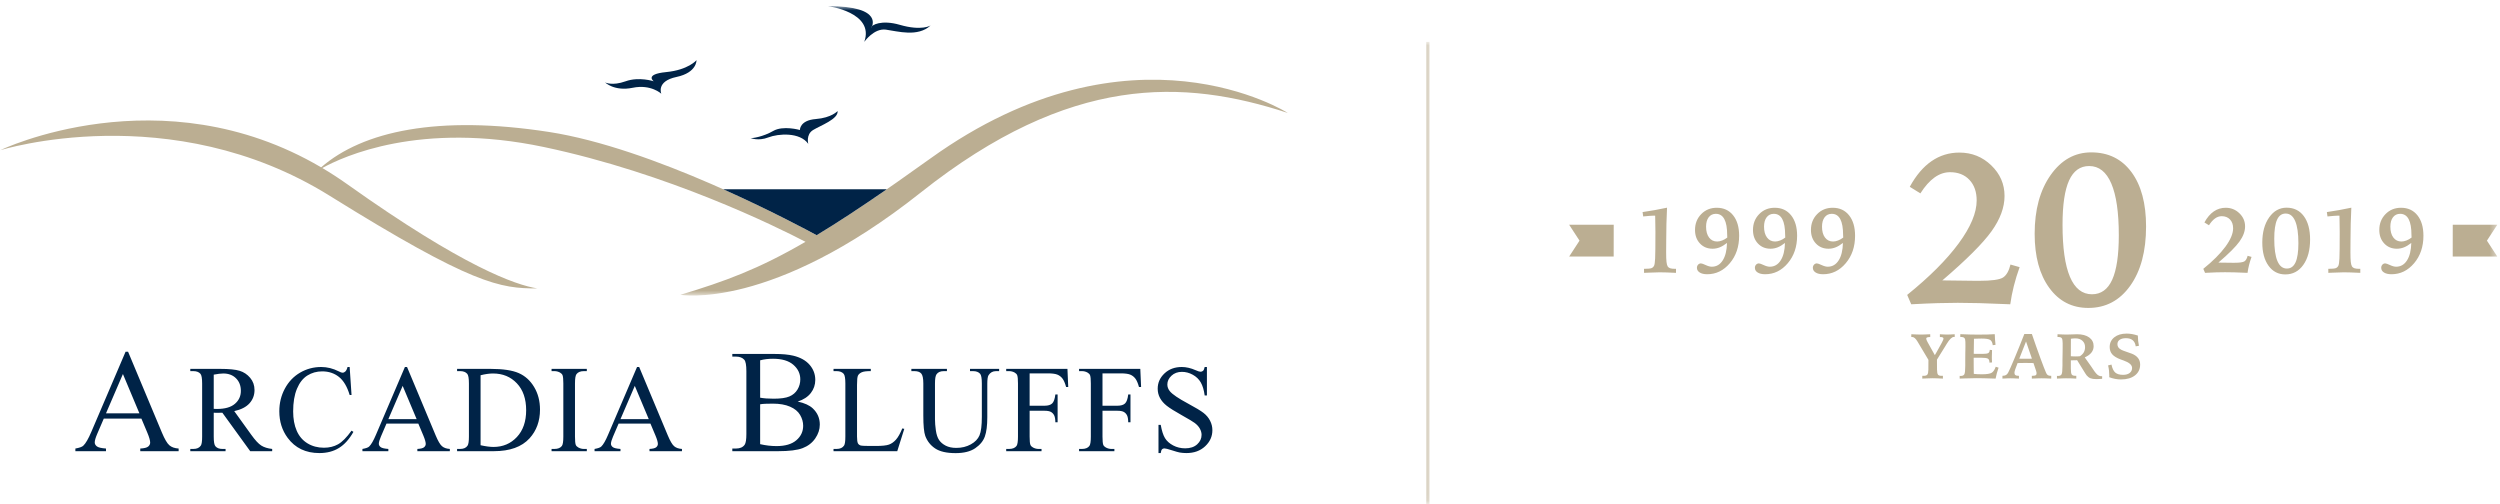 <svg xmlns="http://www.w3.org/2000/svg" xmlns:xlink="http://www.w3.org/1999/xlink" width="357" height="72" viewBox="0 0 357 72">
  <defs>
    <polygon id="logo-color-20-a" points=".06 .873 356.61 .873 356.61 42.208 .06 42.208"/>
    <polygon id="logo-color-20-c" points=".403 .98 1.403 .98 1.403 66.939 .403 66.939"/>
  </defs>
  <g fill="none" fill-rule="evenodd">
    <path fill="#BBAE92" d="M238.052 29.657C238.014 30.428 237.984 31.193 237.966 31.954 237.947 32.715 237.937 33.477 237.937 34.239 237.937 34.487 237.936 34.808 237.931 35.205 237.927 35.601 237.925 35.876 237.925 36.029 237.925 36.647 237.941 37.105 237.976 37.403 238.009 37.701 238.066 37.917 238.147 38.049 238.224 38.168 238.342 38.254 238.501 38.307 238.66 38.362 238.891 38.388 239.193 38.388L239.333 38.388 239.333 38.963C238.832 38.937 238.385 38.918 237.994 38.906 237.603 38.892 237.268 38.886 236.987 38.886 236.72 38.886 236.191 38.904 235.4 38.937 235.125 38.951 234.914 38.958 234.77 38.963L234.764 38.388C235.308 38.388 235.662 38.356 235.828 38.292 235.993 38.228 236.119 38.111 236.204 37.94 236.276 37.795 236.326 37.45 236.353 36.905 236.381 36.359 236.395 35.096 236.395 33.114 236.395 32.692 236.387 32.115 236.369 31.382 236.365 31.118 236.361 30.922 236.356 30.794L236.134 30.794C236.02 30.794 235.825 30.805 235.554 30.826 235.282 30.847 234.98 30.875 234.648 30.909L234.56 30.283C235.129 30.202 235.705 30.11 236.29 30.005 236.874 29.901 237.461 29.784 238.052 29.657M246.654 33.926C246.654 33.85 246.652 33.774 246.648 33.699 246.644 33.625 246.642 33.585 246.642 33.581 246.642 32.563 246.507 31.8 246.237 31.293 245.968 30.786 245.562 30.533 245.022 30.533 244.594 30.533 244.254 30.697 244.003 31.024 243.752 31.353 243.627 31.8 243.627 32.367 243.627 33.023 243.77 33.54 244.055 33.92 244.339 34.299 244.724 34.489 245.208 34.489 245.433 34.489 245.672 34.44 245.925 34.341 246.178 34.243 246.421 34.105 246.654 33.926zM246.616 34.694C246.246 34.983 245.898 35.193 245.571 35.323 245.244 35.453 244.904 35.518 244.552 35.518 243.821 35.518 243.221 35.267 242.751 34.767 242.281 34.266 242.048 33.624 242.048 32.84 242.048 31.936 242.342 31.182 242.933 30.577 243.523 29.972 244.265 29.669 245.157 29.669 246.138 29.669 246.916 30.027 247.489 30.743 248.062 31.459 248.35 32.433 248.35 33.664 248.35 35.232 247.906 36.54 247.018 37.588 246.13 38.637 245.053 39.161 243.786 39.161 243.337 39.161 242.979 39.078 242.716 38.911 242.453 38.745 242.321 38.522 242.321 38.241 242.321 38.066 242.377 37.917 242.487 37.796 242.598 37.675 242.732 37.614 242.895 37.614 243.014 37.614 243.241 37.694 243.576 37.851 243.912 38.008 244.203 38.087 244.449 38.087 245.1 38.087 245.616 37.787 246.001 37.189 246.386 36.591 246.591 35.758 246.616 34.694zM254.932 33.926C254.932 33.85 254.93 33.774 254.926 33.699 254.921 33.625 254.919 33.585 254.919 33.581 254.919 32.563 254.784 31.8 254.515 31.293 254.245 30.786 253.84 30.533 253.3 30.533 252.871 30.533 252.531 30.697 252.28 31.024 252.03 31.353 251.904 31.8 251.904 32.367 251.904 33.023 252.047 33.54 252.332 33.92 252.617 34.299 253.001 34.489 253.485 34.489 253.71 34.489 253.949 34.44 254.202 34.341 254.455 34.243 254.698 34.105 254.932 33.926zM254.894 34.694C254.523 34.983 254.176 35.193 253.849 35.323 253.521 35.453 253.182 35.518 252.829 35.518 252.099 35.518 251.498 35.267 251.028 34.767 250.559 34.266 250.325 33.624 250.325 32.84 250.325 31.936 250.62 31.182 251.21 30.577 251.801 29.972 252.542 29.669 253.435 29.669 254.415 29.669 255.193 30.027 255.767 30.743 256.341 31.459 256.627 32.433 256.627 33.664 256.627 35.232 256.184 36.54 255.295 37.588 254.407 38.637 253.33 39.161 252.064 39.161 251.614 39.161 251.257 39.078 250.993 38.911 250.73 38.745 250.599 38.522 250.599 38.241 250.599 38.066 250.654 37.917 250.765 37.796 250.875 37.675 251.011 37.614 251.172 37.614 251.291 37.614 251.519 37.694 251.853 37.851 252.189 38.008 252.48 38.087 252.728 38.087 253.377 38.087 253.895 37.787 254.278 37.189 254.663 36.591 254.868 35.758 254.894 34.694zM263.209 33.926C263.209 33.85 263.207 33.774 263.203 33.699 263.199 33.625 263.196 33.585 263.196 33.581 263.196 32.563 263.061 31.8 262.792 31.293 262.522 30.786 262.118 30.533 261.578 30.533 261.148 30.533 260.809 30.697 260.559 31.024 260.308 31.353 260.183 31.8 260.183 32.367 260.183 33.023 260.325 33.54 260.609 33.92 260.895 34.299 261.278 34.489 261.763 34.489 261.988 34.489 262.227 34.44 262.479 34.341 262.732 34.243 262.976 34.105 263.209 33.926zM263.171 34.694C262.801 34.983 262.453 35.193 262.126 35.323 261.799 35.453 261.459 35.518 261.106 35.518 260.376 35.518 259.775 35.267 259.306 34.767 258.837 34.266 258.603 33.624 258.603 32.84 258.603 31.936 258.897 31.182 259.487 30.577 260.078 29.972 260.819 29.669 261.712 29.669 262.693 29.669 263.471 30.027 264.044 30.743 264.618 31.459 264.904 32.433 264.904 33.664 264.904 35.232 264.461 36.54 263.572 37.588 262.685 38.637 261.607 39.161 260.342 39.161 259.892 39.161 259.534 39.078 259.271 38.911 259.008 38.745 258.876 38.522 258.876 38.241 258.876 38.066 258.932 37.917 259.042 37.796 259.152 37.675 259.288 37.614 259.449 37.614 259.568 37.614 259.796 37.694 260.131 37.851 260.467 38.008 260.758 38.087 261.005 38.087 261.654 38.087 262.172 37.787 262.556 37.189 262.941 36.591 263.145 35.758 263.171 34.694zM272.933 47.73C273.254 47.744 273.527 47.755 273.751 47.763 273.976 47.77 274.175 47.774 274.349 47.774 274.476 47.774 274.637 47.77 274.831 47.763 275.026 47.755 275.294 47.744 275.637 47.73L275.637 48.129C275.438 48.129 275.294 48.146 275.203 48.18 275.111 48.214 275.065 48.27 275.065 48.346 275.065 48.453 275.124 48.613 275.242 48.826 275.275 48.885 275.301 48.931 275.318 48.963L276.296 50.717 276.593 50.202C277.219 49.113 277.531 48.503 277.531 48.373 277.531 48.288 277.497 48.225 277.429 48.187 277.361 48.148 277.255 48.129 277.11 48.129L277.014 48.129 277.014 47.73C277.273 47.744 277.485 47.755 277.648 47.763 277.811 47.77 277.95 47.774 278.062 47.774 278.181 47.774 278.324 47.77 278.494 47.763 278.664 47.755 278.877 47.744 279.133 47.73L279.133 48.116C279.121 48.116 279.108 48.116 279.094 48.114 279.079 48.112 279.057 48.111 279.027 48.111 278.74 48.111 278.396 48.44 277.996 49.096 277.907 49.247 277.836 49.364 277.783 49.447L276.598 51.354 276.605 52.773C276.612 53.152 276.659 53.396 276.748 53.505 276.837 53.615 277.009 53.669 277.266 53.669 277.283 53.669 277.313 53.667 277.354 53.664 277.395 53.662 277.426 53.66 277.447 53.66L277.447 54.065C277.122 54.047 276.833 54.034 276.579 54.025 276.325 54.016 276.11 54.011 275.934 54.011 275.774 54.011 275.455 54.022 274.978 54.042 274.776 54.051 274.618 54.059 274.504 54.065L274.504 53.66C274.527 53.66 274.561 53.662 274.603 53.664 274.645 53.667 274.677 53.669 274.694 53.669 274.954 53.669 275.13 53.612 275.223 53.497 275.316 53.381 275.365 53.146 275.371 52.791L275.38 51.39 273.901 48.909C273.882 48.874 273.85 48.823 273.809 48.754 273.553 48.331 273.303 48.121 273.061 48.121 273.028 48.121 273.002 48.121 272.983 48.122 272.964 48.123 272.947 48.124 272.933 48.124L272.933 47.73M279.93 47.72C280.432 47.742 280.895 47.757 281.319 47.767 281.744 47.778 282.118 47.783 282.439 47.783 282.979 47.783 283.436 47.778 283.81 47.767 284.183 47.757 284.53 47.742 284.852 47.72 284.857 47.978 284.869 48.232 284.887 48.482 284.904 48.732 284.93 48.985 284.962 49.239L284.564 49.292C284.522 48.922 284.4 48.672 284.198 48.542 283.997 48.411 283.592 48.346 282.983 48.346 282.874 48.346 282.729 48.349 282.548 48.354 282.366 48.358 282.145 48.365 281.882 48.373 281.876 48.764 281.87 49.138 281.866 49.496 281.862 49.855 281.856 50.198 281.851 50.527L281.978 50.527C282.149 50.527 282.363 50.528 282.619 50.531 282.874 50.534 283.044 50.535 283.13 50.535 283.537 50.535 283.804 50.495 283.931 50.415 284.058 50.335 284.125 50.183 284.135 49.958L284.462 49.99C284.462 50.137 284.458 50.323 284.449 50.546 284.439 50.77 284.436 50.921 284.436 51.001 284.436 51.081 284.437 51.184 284.441 51.308 284.446 51.432 284.453 51.581 284.462 51.756L284.09 51.783 284.09 51.729C284.09 51.475 284.017 51.303 283.871 51.214 283.725 51.125 283.38 51.081 282.838 51.081L281.842 51.081 281.842 51.591C281.842 51.855 281.843 52.125 281.846 52.402 281.85 52.679 281.853 53.008 281.859 53.389 281.992 53.408 282.158 53.421 282.357 53.432 282.557 53.443 282.773 53.448 283.01 53.448 283.715 53.448 284.186 53.373 284.42 53.225 284.654 53.077 284.845 52.793 284.989 52.372L285.395 52.502C285.299 52.785 285.215 53.057 285.145 53.314 285.076 53.572 285.019 53.822 284.971 54.065 284.274 54.04 283.72 54.025 283.307 54.016 282.894 54.006 282.526 54.002 282.204 54.002 281.842 54.002 281.262 54.016 280.465 54.042 280.19 54.051 279.983 54.059 279.841 54.065L279.841 53.674C279.858 53.677 279.879 53.679 279.901 53.68 279.923 53.682 279.956 53.683 280 53.683 280.248 53.683 280.416 53.607 280.505 53.453 280.594 53.301 280.638 52.901 280.638 52.253L280.638 51.401 280.646 50.41C280.646 50.367 280.648 50.3 280.651 50.211 280.66 49.847 280.664 49.599 280.664 49.465 280.664 49.332 280.663 49.193 280.66 49.048 280.657 48.903 280.656 48.823 280.656 48.808 280.656 48.55 280.609 48.371 280.517 48.271 280.423 48.17 280.262 48.121 280.031 48.121L279.93 48.121 279.93 47.72M289.317 48.764L288.352 51.219C288.465 51.222 288.583 51.224 288.708 51.225 288.834 51.227 289.001 51.228 289.211 51.228 289.452 51.228 289.642 51.227 289.777 51.225 289.913 51.224 290.04 51.222 290.158 51.219L289.317 48.764zM289.074 47.699L290.153 47.699C290.578 48.948 290.983 50.095 291.368 51.141 291.754 52.188 292.022 52.883 292.177 53.23 292.241 53.387 292.323 53.498 292.422 53.565 292.52 53.632 292.653 53.664 292.818 53.664L292.916 53.664 292.916 54.065C292.541 54.047 292.253 54.035 292.053 54.029 291.853 54.023 291.684 54.02 291.548 54.02 291.418 54.02 291.25 54.023 291.044 54.029 290.837 54.035 290.537 54.047 290.145 54.065L290.145 53.664 290.225 53.664C290.457 53.664 290.615 53.638 290.697 53.585 290.781 53.532 290.822 53.437 290.822 53.301 290.822 53.259 290.816 53.21 290.807 53.155 290.796 53.098 290.774 53.02 290.742 52.919L290.379 51.844C290.211 51.842 289.99 51.838 289.715 51.834 289.441 51.83 289.27 51.827 289.202 51.827 289.075 51.827 288.82 51.831 288.436 51.84 288.298 51.843 288.189 51.844 288.113 51.844L288.096 51.889C287.807 52.596 287.662 53.043 287.662 53.23 287.662 53.384 287.706 53.496 287.792 53.563 287.88 53.631 288.023 53.664 288.225 53.664L288.304 53.664 288.304 54.065C287.967 54.047 287.706 54.035 287.52 54.029 287.335 54.023 287.181 54.02 287.06 54.02 286.959 54.02 286.827 54.023 286.664 54.029 286.5 54.035 286.262 54.047 285.949 54.065L285.949 53.664C286.161 53.664 286.331 53.627 286.458 53.554 286.585 53.48 286.692 53.356 286.781 53.181 286.907 52.95 287.194 52.305 287.64 51.245 288.085 50.186 288.563 49.003 289.074 47.699zM295.716 50.872C295.873 50.881 296.006 50.888 296.114 50.893 296.224 50.897 296.315 50.899 296.389 50.899 296.48 50.899 296.578 50.897 296.682 50.893 296.784 50.888 296.893 50.881 297.004 50.872 297.261 50.707 297.449 50.518 297.568 50.307 297.688 50.095 297.747 49.847 297.747 49.563 297.747 49.193 297.623 48.894 297.374 48.663 297.124 48.435 296.793 48.32 296.38 48.32 296.254 48.32 296.138 48.325 296.033 48.333 295.928 48.342 295.825 48.356 295.726 48.373 295.722 48.696 295.72 49.034 295.719 49.385 295.717 49.738 295.716 50.233 295.716 50.872zM293.733 53.674C293.757 53.677 293.78 53.679 293.803 53.68 293.824 53.682 293.859 53.683 293.905 53.683 294.148 53.683 294.311 53.603 294.395 53.444 294.479 53.284 294.521 52.86 294.521 52.173L294.521 51.374 294.539 50.38C294.542 50.169 294.544 49.961 294.546 49.754 294.547 49.547 294.548 49.298 294.548 49.008 294.548 48.635 294.503 48.394 294.413 48.284 294.323 48.175 294.153 48.121 293.905 48.121L293.812 48.121 293.812 47.73C294.129 47.744 294.39 47.755 294.597 47.763 294.803 47.77 294.983 47.774 295.137 47.774 295.354 47.774 295.626 47.767 295.951 47.752 296.275 47.738 296.494 47.73 296.605 47.73 297.337 47.73 297.914 47.882 298.337 48.187 298.759 48.492 298.97 48.907 298.97 49.43 298.97 49.779 298.864 50.087 298.653 50.353 298.442 50.619 298.126 50.847 297.703 51.036L298.571 52.262C298.984 52.908 299.286 53.313 299.477 53.478 299.666 53.645 299.87 53.727 300.085 53.727 300.097 53.727 300.113 53.726 300.136 53.723 300.157 53.72 300.175 53.718 300.186 53.718L300.186 54.091C300.007 54.106 299.85 54.117 299.718 54.124 299.585 54.131 299.468 54.136 299.368 54.136 299.008 54.136 298.726 54.095 298.522 54.016 298.319 53.936 298.136 53.798 297.974 53.603 297.897 53.511 297.708 53.216 297.407 52.717 297.106 52.218 296.842 51.791 296.615 51.437 296.432 51.442 296.27 51.447 296.128 51.45 295.986 51.452 295.849 51.453 295.716 51.453L295.716 52.635C295.716 53.087 295.76 53.372 295.849 53.49 295.937 53.607 296.111 53.664 296.372 53.664L296.495 53.664 296.495 54.065C296.254 54.05 296.011 54.038 295.77 54.031 295.527 54.024 295.279 54.02 295.025 54.02 294.943 54.02 294.821 54.023 294.66 54.027 294.5 54.031 294.19 54.043 293.733 54.065L293.733 53.674zM305.29 47.92L305.29 48.018C305.29 48.234 305.303 48.455 305.328 48.682 305.353 48.909 305.39 49.141 305.44 49.38L304.979 49.456C304.93 49.072 304.787 48.782 304.553 48.586 304.318 48.391 303.996 48.293 303.586 48.293 303.205 48.293 302.907 48.368 302.692 48.52 302.476 48.67 302.368 48.879 302.368 49.146 302.368 49.324 302.413 49.477 302.501 49.605 302.59 49.734 302.727 49.847 302.913 49.945 303.058 50.022 303.308 50.119 303.663 50.238 304.019 50.356 304.282 50.45 304.453 50.518 304.84 50.677 305.13 50.886 305.323 51.144 305.517 51.401 305.612 51.706 305.612 52.063 305.612 52.707 305.367 53.222 304.873 53.608 304.381 53.992 303.713 54.185 302.869 54.185 302.592 54.185 302.311 54.157 302.028 54.102 301.744 54.047 301.469 53.968 301.2 53.865 301.2 53.832 301.201 53.788 301.204 53.734 301.208 53.679 301.209 53.638 301.209 53.612 301.209 53.384 301.195 53.151 301.167 52.915 301.139 52.678 301.096 52.434 301.036 52.182L301.519 52.063C301.631 52.607 301.811 52.987 302.061 53.202 302.311 53.419 302.682 53.527 303.174 53.527 303.572 53.527 303.887 53.439 304.117 53.261 304.348 53.083 304.462 52.845 304.462 52.546 304.462 52.119 304.057 51.763 303.245 51.476 303.065 51.414 302.928 51.366 302.833 51.33 302.272 51.119 301.871 50.875 301.627 50.597 301.384 50.319 301.263 49.971 301.263 49.554 301.263 48.98 301.483 48.517 301.926 48.164 302.368 47.813 302.954 47.637 303.684 47.637 303.937 47.637 304.194 47.659 304.456 47.705 304.717 47.751 304.995 47.823 305.29 47.92M316.785 37.499C317.177 37.503 317.602 37.509 318.063 37.515 318.524 37.521 318.786 37.525 318.85 37.525L319.041 37.525C319.811 37.525 320.299 37.456 320.507 37.32 320.715 37.184 320.866 36.92 320.96 36.528L321.52 36.688C321.38 37.076 321.262 37.458 321.166 37.838 321.07 38.217 320.998 38.592 320.947 38.963 320.19 38.929 319.564 38.906 319.07 38.892 318.575 38.88 318.128 38.873 317.728 38.873 317.354 38.873 316.946 38.88 316.502 38.892 316.058 38.906 315.518 38.929 314.881 38.963L314.632 38.388C316 37.284 317.051 36.233 317.786 35.234 318.52 34.234 318.889 33.357 318.889 32.603 318.889 32.075 318.741 31.654 318.445 31.341 318.149 31.028 317.754 30.871 317.257 30.871 316.926 30.871 316.609 30.979 316.308 31.193 316.006 31.409 315.717 31.734 315.44 32.168L314.791 31.765C315.173 31.067 315.618 30.543 316.126 30.194 316.634 29.844 317.201 29.669 317.83 29.669 318.591 29.669 319.242 29.93 319.783 30.452 320.325 30.974 320.597 31.599 320.597 32.328 320.597 33.027 320.331 33.747 319.8 34.489 319.269 35.23 318.264 36.234 316.785 37.499M326.395 30.494C325.843 30.494 325.433 30.788 325.165 31.376 324.897 31.964 324.764 32.869 324.764 34.093 324.764 35.503 324.914 36.565 325.216 37.279 325.518 37.992 325.968 38.349 326.567 38.349 327.123 38.349 327.536 38.052 327.806 37.458 328.076 36.863 328.211 35.955 328.211 34.731 328.211 33.338 328.059 32.284 327.752 31.568 327.446 30.852 326.994 30.494 326.395 30.494zM326.522 29.657C327.567 29.657 328.388 30.059 328.985 30.864 329.582 31.67 329.881 32.783 329.881 34.201 329.881 35.709 329.558 36.918 328.912 37.826 328.267 38.733 327.41 39.187 326.344 39.187 325.346 39.187 324.548 38.777 323.951 37.956 323.354 37.136 323.056 36.032 323.056 34.642 323.056 33.172 323.382 31.973 324.034 31.047 324.686 30.12 325.516 29.657 326.522 29.657zM335.769 29.657C335.729 30.428 335.701 31.193 335.683 31.954 335.663 32.715 335.653 33.477 335.653 34.239 335.653 34.487 335.651 34.808 335.647 35.205 335.644 35.601 335.642 35.876 335.642 36.029 335.642 36.647 335.658 37.105 335.692 37.403 335.726 37.701 335.783 37.917 335.864 38.049 335.94 38.168 336.059 38.254 336.218 38.307 336.377 38.362 336.607 38.388 336.909 38.388L337.049 38.388 337.049 38.963C336.548 38.937 336.102 38.918 335.711 38.906 335.32 38.892 334.984 38.886 334.704 38.886 334.436 38.886 333.907 38.904 333.117 38.937 332.841 38.951 332.631 38.958 332.486 38.963L332.48 38.388C333.023 38.388 333.379 38.356 333.544 38.292 333.71 38.228 333.836 38.111 333.92 37.94 333.993 37.795 334.042 37.45 334.07 36.905 334.098 36.359 334.111 35.096 334.111 33.114 334.111 32.692 334.103 32.115 334.086 31.382 334.082 31.118 334.077 30.922 334.073 30.794L333.851 30.794C333.735 30.794 333.542 30.805 333.27 30.826 332.998 30.847 332.696 30.875 332.365 30.909L332.276 30.283C332.846 30.202 333.422 30.11 334.006 30.005 334.59 29.901 335.178 29.784 335.769 29.657M344.371 33.926C344.371 33.85 344.369 33.774 344.364 33.699 344.36 33.625 344.358 33.585 344.358 33.581 344.358 32.563 344.224 31.8 343.954 31.293 343.684 30.786 343.279 30.533 342.739 30.533 342.311 30.533 341.971 30.697 341.72 31.024 341.469 31.353 341.344 31.8 341.344 32.367 341.344 33.023 341.486 33.54 341.77 33.92 342.056 34.299 342.44 34.489 342.925 34.489 343.149 34.489 343.389 34.44 343.642 34.341 343.895 34.243 344.138 34.105 344.371 33.926zM344.332 34.694C343.963 34.983 343.614 35.193 343.288 35.323 342.961 35.453 342.62 35.518 342.269 35.518 341.537 35.518 340.937 35.267 340.468 34.767 339.998 34.266 339.764 33.624 339.764 32.84 339.764 31.936 340.059 31.182 340.649 30.577 341.239 29.972 341.981 29.669 342.873 29.669 343.854 29.669 344.632 30.027 345.206 30.743 345.779 31.459 346.066 32.433 346.066 33.664 346.066 35.232 345.622 36.54 344.734 37.588 343.846 38.637 342.77 39.161 341.503 39.161 341.053 39.161 340.696 39.078 340.433 38.911 340.169 38.745 340.038 38.522 340.038 38.241 340.038 38.066 340.093 37.917 340.203 37.796 340.313 37.675 340.449 37.614 340.61 37.614 340.73 37.614 340.957 37.694 341.293 37.851 341.628 38.008 341.92 38.087 342.166 38.087 342.816 38.087 343.333 37.787 343.718 37.189 344.103 36.591 344.308 35.758 344.332 34.694zM277.365 40.04C278.276 40.05 279.269 40.063 280.344 40.077 281.418 40.092 282.029 40.1 282.178 40.1L282.624 40.1C284.416 40.1 285.555 39.941 286.04 39.623 286.525 39.305 286.877 38.69 287.095 37.776L288.402 38.148C288.075 39.052 287.801 39.946 287.578 40.83 287.355 41.714 287.184 42.588 287.065 43.452 285.302 43.372 283.844 43.318 282.69 43.288 281.536 43.258 280.494 43.243 279.563 43.243 278.691 43.243 277.738 43.258 276.704 43.288 275.669 43.318 274.409 43.372 272.924 43.452L272.345 42.112C275.532 39.538 277.984 37.088 279.697 34.758 281.411 32.429 282.268 30.386 282.268 28.627 282.268 27.395 281.923 26.414 281.234 25.684 280.546 24.954 279.623 24.589 278.464 24.589 277.691 24.589 276.954 24.84 276.251 25.342 275.548 25.844 274.874 26.601 274.23 27.614L272.715 26.675C273.606 25.046 274.644 23.825 275.827 23.01 277.011 22.196 278.335 21.788 279.802 21.788 281.573 21.788 283.092 22.396 284.354 23.614 285.617 24.83 286.248 26.288 286.248 27.987 286.248 29.616 285.629 31.294 284.392 33.022 283.153 34.75 280.811 37.09 277.365 40.04M298.333 23.71C297.046 23.71 296.09 24.396 295.466 25.766 294.842 27.137 294.53 29.248 294.53 32.098 294.53 35.387 294.882 37.863 295.585 39.526 296.288 41.19 297.338 42.022 298.733 42.022 300.031 42.022 300.994 41.328 301.623 39.943 302.252 38.557 302.566 36.439 302.566 33.589 302.566 30.341 302.21 27.882 301.497 26.213 300.784 24.544 299.729 23.71 298.333 23.71zM298.631 21.759C301.066 21.759 302.98 22.697 304.371 24.575 305.763 26.452 306.459 29.044 306.459 32.352 306.459 35.868 305.706 38.685 304.201 40.8 302.695 42.915 300.699 43.973 298.214 43.973 295.887 43.973 294.027 43.018 292.637 41.106 291.244 39.194 290.549 36.618 290.549 33.38 290.549 29.953 291.309 27.159 292.829 24.999 294.35 22.839 296.283 21.759 298.631 21.759z"/>
    <polyline fill="#BBAE92" points="230.433 36.635 224.076 36.635 225.554 34.365 224.076 32.096 230.439 32.096 230.433 36.635"/>
    <mask id="logo-color-20-b" fill="#fff">
      <use xlink:href="#logo-color-20-a"/>
    </mask>
    <polyline fill="#BBAE92" points="350.254 32.096 356.61 32.096 355.133 34.365 356.61 36.635 350.248 36.635 350.254 32.096" mask="url(#logo-color-20-b)"/>
    <path fill="#BBAE92" d="M132.875,22.621 C126.039,27.531 120.895,31 116.613,33.586 C112.643,31.428 93.135,21.128 78.416,18.847 C62.538,16.387 51.804,18.733 45.86,23.894 C22.927,10.42 0,21.462 0,21.462 C0,21.462 24.349,13.809 47.075,27.955 C67.485,40.659 71.435,41.205 76.732,41.185 C73.666,40.712 66.181,38.112 49.625,26.332 C48.429,25.48 47.229,24.704 46.029,23.993 C48.99,22.349 60.009,17.267 77.685,20.998 C95.413,24.741 110.792,32.329 115.023,34.53 C108.214,38.488 103.534,40.161 97.164,42.101 C97.164,42.101 110.15,44.419 131.484,27.491 C152.818,10.563 169.051,11.259 183.892,16.128 C183.892,16.128 161.665,1.944 132.875,22.621" mask="url(#logo-color-20-b)"/>
    <path fill="#002347" d="M118.218,0.873 C118.218,0.873 124.935,1.747 123.416,5.98 C123.416,5.98 124.797,4.002 126.499,4.232 C128.201,4.462 131.054,5.336 132.895,3.634 C132.895,3.634 131.652,4.462 128.478,3.542 C125.902,2.795 124.389,3.552 124.429,3.956 C124.429,3.956 126.407,0.873 118.218,0.873" mask="url(#logo-color-20-b)"/>
    <path fill="#002347" d="M115.422 20.544C115.422 20.544 115.054 19.209 116.112 18.565 117.17 17.921 119.747 17.001 119.608 15.851 119.608 15.851 118.78 16.817 116.48 17.001 114.18 17.185 114.226 18.565 114.226 18.565 114.226 18.565 111.833 17.875 110.407 18.703 108.981 19.532 107.416 19.762 107.186 19.716 107.186 19.716 108.291 20.176 109.717 19.623 111.143 19.072 114.226 18.842 115.422 20.544M86.398 11.763C86.398 11.763 87.712 13.077 90.34 12.536 92.969 11.995 94.437 13.387 94.437 13.387 94.437 13.387 93.664 11.608 96.601 10.99 99.539 10.372 99.461 8.594 99.461 8.594 99.461 8.594 98.302 9.985 95.133 10.294 91.964 10.604 93.355 11.609 93.355 11.609 93.355 11.609 91.268 10.913 89.335 11.609 87.403 12.304 86.398 11.763 86.398 11.763M103.267 27.023C109.679 29.884 114.789 32.594 116.613 33.586 119.481 31.854 122.748 29.715 126.64 27.023L103.267 27.023M19.908 59.023L17.553 53.41 15.136 59.023 19.908 59.023zM20.194 59.781L14.818 59.781 13.876 61.971C13.644 62.511 13.528 62.913 13.528 63.18 13.528 63.392 13.629 63.577 13.83 63.738 14.032 63.899 14.467 64.003 15.136 64.05L15.136 64.429 10.764 64.429 10.764 64.05C11.344 63.948 11.719 63.815 11.89 63.651 12.238 63.323 12.623 62.658 13.047 61.655L17.932 50.227 18.289 50.227 23.123 61.777C23.512 62.705 23.865 63.308 24.183 63.584 24.5 63.861 24.942 64.016 25.509 64.05L25.509 64.429 20.03 64.429 20.03 64.05C20.583 64.023 20.958 63.931 21.152 63.774 21.346 63.617 21.444 63.426 21.444 63.201 21.444 62.9 21.307 62.425 21.034 61.777L20.194 59.781zM108.548 63.426C109.34 63.61 110.122 63.701 110.893 63.701 112.129 63.701 113.071 63.424 113.719 62.867 114.368 62.312 114.692 61.623 114.692 60.804 114.692 60.265 114.545 59.747 114.251 59.248 113.958 58.749 113.48 58.357 112.818 58.071 112.156 57.784 111.337 57.64 110.361 57.64 109.937 57.64 109.576 57.647 109.275 57.66 108.975 57.674 108.732 57.699 108.548 57.732L108.548 63.426zM108.548 56.79C108.801 56.838 109.089 56.874 109.414 56.898 109.738 56.921 110.095 56.934 110.483 56.934 111.48 56.934 112.229 56.826 112.731 56.612 113.233 56.396 113.617 56.067 113.883 55.623 114.149 55.179 114.282 54.695 114.282 54.169 114.282 53.357 113.951 52.663 113.289 52.09 112.627 51.517 111.661 51.23 110.392 51.23 109.709 51.23 109.094 51.305 108.548 51.455L108.548 56.79zM113.914 57.343C114.876 57.548 115.597 57.875 116.074 58.326 116.737 58.955 117.068 59.722 117.068 60.63 117.068 61.32 116.849 61.98 116.413 62.612 115.976 63.242 115.376 63.703 114.615 63.994 113.854 64.285 112.692 64.429 111.128 64.429L104.575 64.429 104.575 64.05 105.098 64.05C105.677 64.05 106.094 63.866 106.346 63.497 106.504 63.258 106.582 62.75 106.582 61.971L106.582 53.001C106.582 52.141 106.483 51.599 106.285 51.373 106.019 51.074 105.623 50.923 105.098 50.923L104.575 50.923 104.575 50.544 110.576 50.544C111.695 50.544 112.593 50.626 113.269 50.789 114.293 51.035 115.074 51.471 115.614 52.095 116.153 52.72 116.422 53.438 116.422 54.251 116.422 54.948 116.211 55.57 115.788 56.119 115.364 56.669 114.74 57.076 113.914 57.343zM128.847 61.179L129.133 61.24 128.128 64.429 119.027 64.429 119.027 64.108 119.469 64.108C119.966 64.108 120.321 63.947 120.535 63.623 120.656 63.439 120.717 63.011 120.717 62.34L120.717 54.756C120.717 54.022 120.636 53.563 120.474 53.377 120.249 53.123 119.914 52.997 119.469 52.997L119.027 52.997 119.027 52.676 124.349 52.676 124.349 52.997C123.725 52.991 123.287 53.048 123.036 53.17 122.785 53.29 122.612 53.445 122.52 53.629 122.428 53.814 122.382 54.256 122.382 54.955L122.382 62.34C122.382 62.82 122.428 63.15 122.52 63.328 122.589 63.45 122.696 63.539 122.841 63.597 122.985 63.655 123.436 63.684 124.193 63.684L125.051 63.684C125.952 63.684 126.585 63.617 126.949 63.485 127.313 63.352 127.645 63.117 127.946 62.778 128.247 62.44 128.547 61.907 128.847 61.179M138.516 52.997L138.516 52.676 142.676 52.676 142.676 52.997 142.234 52.997C141.771 52.997 141.416 53.19 141.168 53.577 141.047 53.756 140.986 54.172 140.986 54.826L140.986 59.593C140.986 60.771 140.869 61.686 140.635 62.335 140.401 62.986 139.941 63.543 139.257 64.009 138.572 64.474 137.64 64.706 136.461 64.706 135.178 64.706 134.205 64.484 133.54 64.038 132.876 63.594 132.405 62.996 132.127 62.244 131.943 61.731 131.85 60.766 131.85 59.35L131.85 54.756C131.85 54.034 131.75 53.56 131.551 53.334 131.352 53.11 131.029 52.997 130.584 52.997L130.143 52.997 130.143 52.676 135.222 52.676 135.222 52.997 134.771 52.997C134.286 52.997 133.939 53.15 133.731 53.455 133.586 53.663 133.515 54.097 133.515 54.756L133.515 59.878C133.515 60.335 133.556 60.858 133.64 61.448 133.724 62.036 133.875 62.496 134.095 62.826 134.314 63.155 134.631 63.426 135.044 63.641 135.457 63.854 135.964 63.96 136.565 63.96 137.334 63.96 138.021 63.793 138.628 63.458 139.235 63.123 139.65 62.695 139.872 62.171 140.095 61.649 140.206 60.762 140.206 59.515L140.206 54.756C140.206 54.022 140.125 53.563 139.963 53.377 139.738 53.123 139.402 52.997 138.958 52.997L138.516 52.997M147.031 53.317L147.031 57.937 149.172 57.937C149.663 57.937 150.023 57.829 150.251 57.612 150.479 57.395 150.63 56.966 150.706 56.326L151.027 56.326 151.027 60.303 150.706 60.303C150.7 59.847 150.641 59.511 150.528 59.298 150.415 59.084 150.26 58.924 150.06 58.817 149.861 58.71 149.564 58.657 149.172 58.657L147.031 58.657 147.031 62.349C147.031 62.944 147.068 63.337 147.144 63.528 147.201 63.672 147.323 63.796 147.508 63.9 147.762 64.038 148.028 64.108 148.305 64.108L148.73 64.108 148.73 64.429 143.686 64.429 143.686 64.108 144.101 64.108C144.587 64.108 144.939 63.967 145.159 63.684 145.297 63.499 145.367 63.054 145.367 62.349L145.367 54.756C145.367 54.16 145.329 53.768 145.254 53.577 145.197 53.433 145.078 53.308 144.899 53.205 144.65 53.066 144.385 52.997 144.101 52.997L143.686 52.997 143.686 52.676 152.431 52.676 152.543 55.259 152.24 55.259C152.09 54.71 151.915 54.307 151.716 54.049 151.517 53.792 151.271 53.607 150.979 53.491 150.687 53.375 150.235 53.317 149.623 53.317L147.031 53.317M157.436 53.317L157.436 57.937 159.577 57.937C160.068 57.937 160.428 57.829 160.656 57.612 160.884 57.395 161.036 56.966 161.111 56.326L161.432 56.326 161.432 60.303 161.111 60.303C161.105 59.847 161.046 59.511 160.934 59.298 160.821 59.084 160.665 58.924 160.465 58.817 160.266 58.71 159.969 58.657 159.577 58.657L157.436 58.657 157.436 62.349C157.436 62.944 157.474 63.337 157.548 63.528 157.606 63.672 157.728 63.796 157.913 63.9 158.167 64.038 158.433 64.108 158.71 64.108L159.135 64.108 159.135 64.429 154.09 64.429 154.09 64.108 154.506 64.108C154.992 64.108 155.344 63.967 155.563 63.684 155.702 63.499 155.771 63.054 155.771 62.349L155.771 54.756C155.771 54.16 155.734 53.768 155.659 53.577 155.602 53.433 155.483 53.308 155.304 53.205 155.055 53.066 154.79 52.997 154.506 52.997L154.09 52.997 154.09 52.676 162.835 52.676 162.948 55.259 162.645 55.259C162.495 54.71 162.32 54.307 162.121 54.049 161.921 53.792 161.676 53.607 161.384 53.491 161.092 53.375 160.64 53.317 160.027 53.317L157.436 53.317M172.348 52.407L172.348 56.472 172.028 56.472C171.924 55.692 171.737 55.071 171.469 54.609 171.2 54.146 170.817 53.78 170.32 53.508 169.823 53.236 169.309 53.101 168.777 53.101 168.176 53.101 167.679 53.284 167.286 53.651 166.893 54.018 166.697 54.435 166.697 54.904 166.697 55.262 166.821 55.588 167.069 55.883 167.428 56.317 168.28 56.894 169.626 57.616 170.724 58.205 171.474 58.659 171.875 58.973 172.277 59.288 172.587 59.659 172.803 60.086 173.02 60.514 173.128 60.962 173.128 61.43 173.128 62.321 172.783 63.087 172.092 63.731 171.402 64.375 170.513 64.698 169.427 64.698 169.086 64.698 168.765 64.672 168.465 64.619 168.286 64.59 167.915 64.485 167.352 64.304 166.788 64.121 166.431 64.031 166.281 64.031 166.136 64.031 166.022 64.074 165.938 64.16 165.854 64.247 165.792 64.426 165.752 64.698L165.432 64.698 165.432 60.667 165.752 60.667C165.902 61.511 166.104 62.142 166.359 62.561 166.613 62.98 167.001 63.328 167.524 63.606 168.047 63.883 168.621 64.022 169.245 64.022 169.968 64.022 170.538 63.831 170.957 63.45 171.376 63.068 171.585 62.618 171.585 62.097 171.585 61.809 171.506 61.517 171.347 61.222 171.188 60.927 170.941 60.653 170.606 60.399 170.38 60.225 169.766 59.857 168.76 59.293 167.754 58.73 167.04 58.282 166.614 57.946 166.19 57.611 165.868 57.242 165.648 56.836 165.428 56.432 165.319 55.987 165.319 55.501 165.319 54.658 165.643 53.931 166.29 53.322 166.936 52.711 167.76 52.407 168.76 52.407 169.384 52.407 170.045 52.56 170.745 52.867 171.068 53.011 171.296 53.083 171.429 53.083 171.58 53.083 171.702 53.038 171.797 52.949 171.893 52.859 171.97 52.679 172.028 52.407L172.348 52.407M30.521 58.388C30.63 58.388 30.726 58.389 30.806 58.392 30.887 58.395 30.954 58.397 31.006 58.397 32.126 58.397 32.972 58.154 33.541 57.668 34.11 57.183 34.395 56.565 34.395 55.814 34.395 55.08 34.165 54.483 33.706 54.024 33.246 53.565 32.638 53.334 31.881 53.334 31.546 53.334 31.093 53.39 30.521 53.499L30.521 58.388zM38.868 64.429L35.73 64.429 31.751 58.934C31.457 58.946 31.217 58.951 31.032 58.951 30.956 58.951 30.875 58.95 30.789 58.947 30.702 58.944 30.613 58.94 30.521 58.934L30.521 62.349C30.521 63.089 30.601 63.548 30.763 63.727 30.982 63.982 31.312 64.108 31.751 64.108L32.211 64.108 32.211 64.429 27.175 64.429 27.175 64.108 27.617 64.108C28.114 64.108 28.469 63.947 28.683 63.623 28.804 63.444 28.865 63.02 28.865 62.349L28.865 54.756C28.865 54.017 28.784 53.557 28.622 53.377 28.397 53.123 28.061 52.997 27.617 52.997L27.175 52.997 27.175 52.676 31.457 52.676C32.705 52.676 33.625 52.767 34.218 52.949 34.809 53.131 35.312 53.466 35.725 53.955 36.138 54.443 36.345 55.025 36.345 55.701 36.345 56.423 36.109 57.05 35.639 57.581 35.167 58.113 34.438 58.489 33.45 58.708L35.877 62.08C36.432 62.855 36.909 63.368 37.307 63.623 37.706 63.877 38.226 64.038 38.868 64.108L38.868 64.429zM49.931 52.407L50.2 56.403 49.931 56.403C49.573 55.207 49.061 54.346 48.396 53.82 47.732 53.294 46.935 53.032 46.005 53.032 45.224 53.032 44.52 53.23 43.89 53.625 43.26 54.021 42.765 54.652 42.404 55.519 42.042 56.386 41.862 57.463 41.862 58.751 41.862 59.815 42.032 60.737 42.373 61.517 42.714 62.297 43.227 62.895 43.912 63.311 44.596 63.727 45.378 63.935 46.256 63.935 47.019 63.935 47.692 63.772 48.275 63.445 48.859 63.118 49.501 62.47 50.2 61.499L50.468 61.673C49.879 62.718 49.191 63.485 48.405 63.969 47.62 64.455 46.687 64.698 45.606 64.698 43.659 64.698 42.151 63.975 41.081 62.531 40.284 61.456 39.885 60.191 39.885 58.734 39.885 57.561 40.148 56.484 40.674 55.501 41.2 54.519 41.924 53.758 42.845 53.217 43.767 52.677 44.774 52.407 45.866 52.407 46.715 52.407 47.553 52.615 48.379 53.032 48.622 53.159 48.796 53.222 48.9 53.222 49.056 53.222 49.191 53.166 49.308 53.057 49.457 52.902 49.564 52.684 49.627 52.407L49.931 52.407M59.496 59.852L57.501 55.103 55.456 59.852 59.496 59.852zM59.738 60.494L55.187 60.494 54.39 62.349C54.194 62.805 54.096 63.146 54.096 63.371 54.096 63.551 54.18 63.708 54.351 63.844 54.521 63.98 54.89 64.068 55.456 64.108L55.456 64.429 51.755 64.429 51.755 64.108C52.246 64.022 52.564 63.909 52.709 63.771 53.003 63.493 53.33 62.929 53.688 62.08L57.822 52.407 58.126 52.407 62.217 62.184C62.546 62.97 62.845 63.48 63.114 63.714 63.382 63.948 63.757 64.08 64.236 64.108L64.236 64.429 59.599 64.429 59.599 64.108C60.067 64.085 60.384 64.007 60.548 63.874 60.713 63.742 60.795 63.579 60.795 63.389 60.795 63.135 60.68 62.733 60.449 62.184L59.738 60.494zM68.626 63.579C69.359 63.742 69.976 63.823 70.472 63.823 71.812 63.823 72.926 63.352 73.809 62.41 74.693 61.467 75.135 60.191 75.135 58.579 75.135 56.954 74.693 55.674 73.809 54.739 72.926 53.802 71.79 53.334 70.403 53.334 69.883 53.334 69.29 53.418 68.626 53.585L68.626 63.579zM65.272 64.429L65.272 64.108 65.713 64.108C66.21 64.108 66.563 63.95 66.771 63.632 66.898 63.441 66.962 63.013 66.962 62.349L66.962 54.756C66.962 54.022 66.881 53.563 66.719 53.377 66.494 53.123 66.159 52.997 65.713 52.997L65.272 52.997 65.272 52.676 70.056 52.676C71.812 52.676 73.149 52.875 74.065 53.274 74.981 53.672 75.718 54.337 76.275 55.268 76.833 56.198 77.112 57.273 77.112 58.492 77.112 60.127 76.615 61.493 75.621 62.592 74.505 63.817 72.807 64.429 70.524 64.429L65.272 64.429zM83.798 64.108L83.798 64.429 78.763 64.429 78.763 64.108 79.178 64.108C79.664 64.108 80.016 63.967 80.236 63.684 80.374 63.499 80.444 63.054 80.444 62.349L80.444 54.756C80.444 54.16 80.406 53.768 80.331 53.577 80.273 53.433 80.155 53.308 79.976 53.205 79.721 53.066 79.455 52.997 79.178 52.997L78.763 52.997 78.763 52.676 83.798 52.676 83.798 52.997 83.373 52.997C82.893 52.997 82.544 53.138 82.325 53.421 82.18 53.607 82.108 54.051 82.108 54.756L82.108 62.349C82.108 62.944 82.146 63.337 82.22 63.528 82.278 63.672 82.4 63.796 82.584 63.9 82.833 64.038 83.096 64.108 83.373 64.108L83.798 64.108M92.644 59.852L90.649 55.103 88.604 59.852 92.644 59.852zM92.886 60.494L88.335 60.494 87.538 62.349C87.342 62.805 87.244 63.146 87.244 63.371 87.244 63.551 87.328 63.708 87.499 63.844 87.669 63.98 88.038 64.068 88.604 64.108L88.604 64.429 84.903 64.429 84.903 64.108C85.394 64.022 85.712 63.909 85.856 63.771 86.151 63.493 86.477 62.929 86.836 62.08L90.97 52.407 91.274 52.407 95.365 62.184C95.694 62.97 95.993 63.48 96.262 63.714 96.53 63.948 96.905 64.08 97.384 64.108L97.384 64.429 92.747 64.429 92.747 64.108C93.215 64.085 93.531 64.007 93.696 63.874 93.861 63.742 93.943 63.579 93.943 63.389 93.943 63.135 93.828 62.733 93.597 62.184L92.886 60.494z"/>
    <g transform="translate(203 5)">
      <mask id="logo-color-20-d" fill="#fff">
        <use xlink:href="#logo-color-20-c"/>
      </mask>
      <path stroke="#BBAE92" stroke-width=".45" d="M0.903,0.98 L0.903,67" mask="url(#logo-color-20-d)"/>
    </g>
  </g>
</svg>
